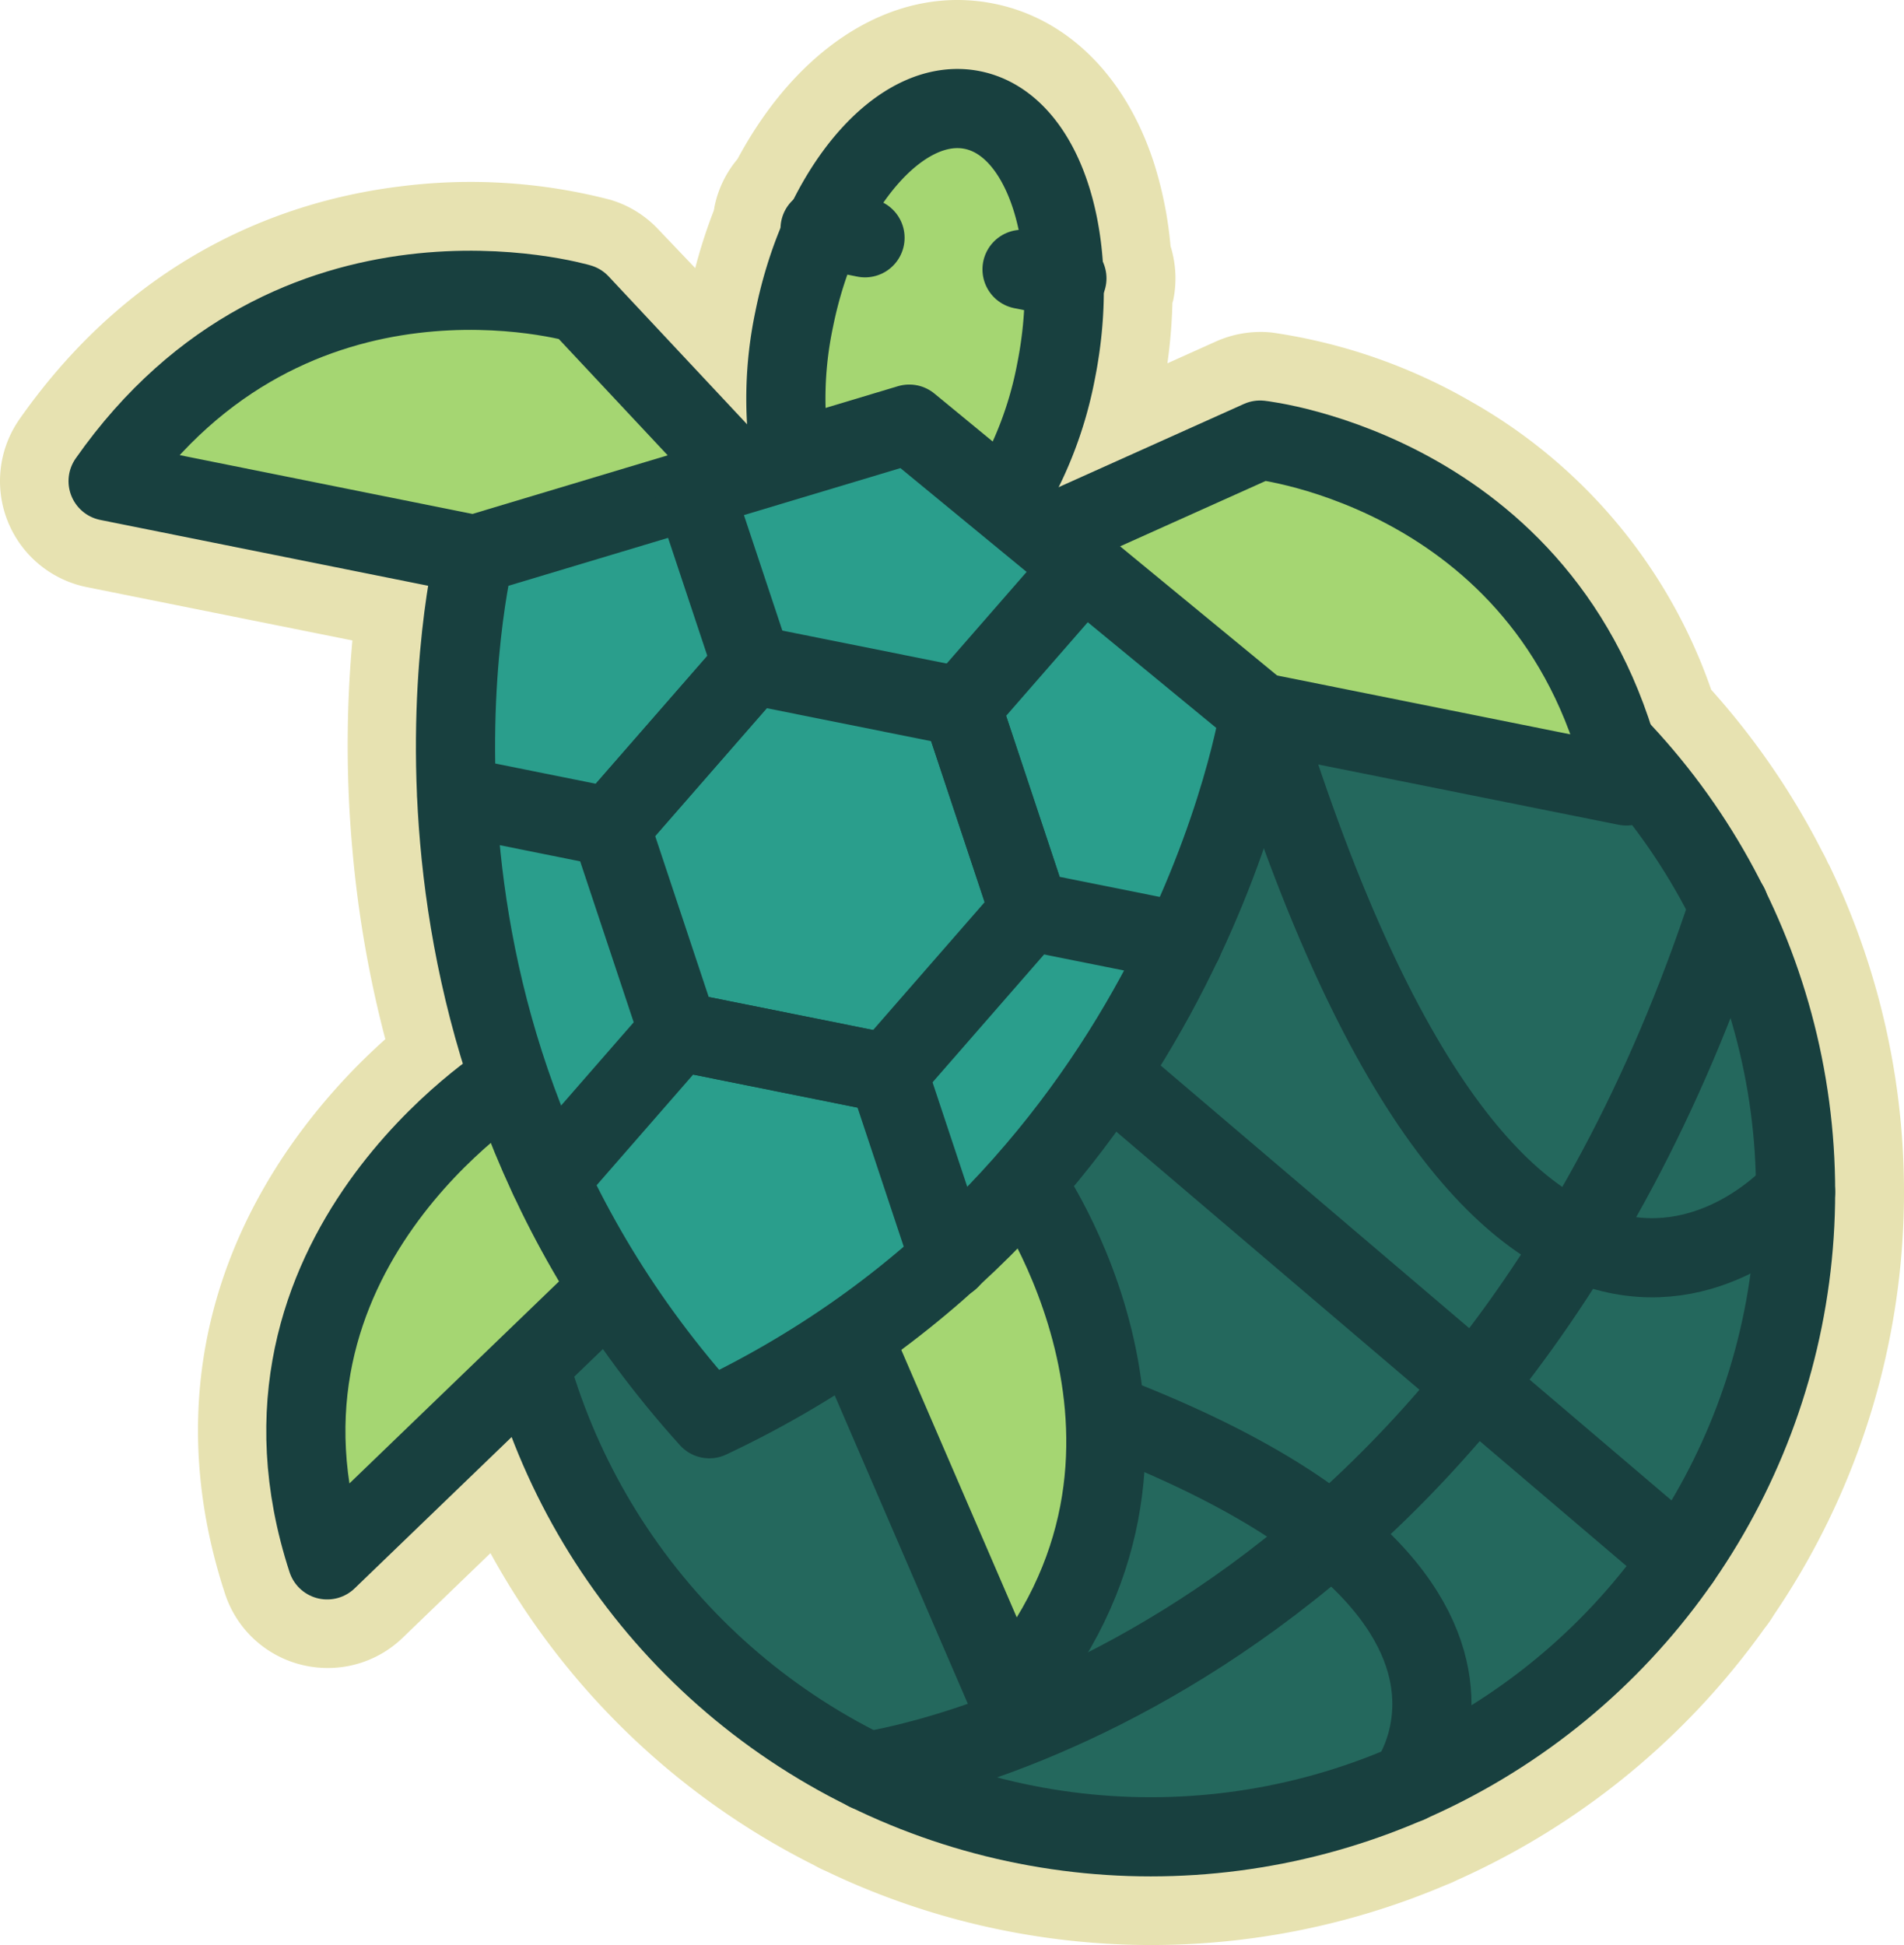 <svg xmlns="http://www.w3.org/2000/svg" id="Layer_1" width="279.243" height="285.278" data-name="Layer 1"><defs id="defs4"><style id="style2">.cls-23,.cls-24,.cls-25{stroke:#18403f;stroke-linecap:round;stroke-linejoin:round}.cls-23,.cls-24{fill:none}.cls-23{fill-rule:evenodd}.cls-25{fill:#a5d672}.cls-23,.cls-24,.cls-25{stroke-width:11.61px}</style></defs><path id="path298" d="M268.144 126.697a18 18 0 0 0-.89-1.79 111 111 0 0 0-16.29-23.75 77.8 77.8 0 0 0-35.22-42.26 81.7 81.7 0 0 0-29.17-10.12 16 16 0 0 0-8.22 1.3l-7.14 3.21a78 78 0 0 0 .73-8.72c0-.21.1-.41.14-.62a15.8 15.8 0 0 0-.41-7.84 57 57 0 0 0-2.37-12c-4.08-12.8-12.66-21.39-23.53-23.57-14.21-2.86-28.52 5.85-37.61 22.79a15.7 15.7 0 0 0-3.39 7.06c0 .17-.07.35-.1.53a76 76 0 0 0-2.71 8.41l-5.39-5.66a15.8 15.8 0 0 0-7.08-4.37 81.5 81.5 0 0 0-30.85-1.95c-15.88 1.95-38.45 9.44-55.76 34.1a15.86 15.86 0 0 0 9.86 24.67l38.94 7.82a170 170 0 0 0 0 30.68 166 166 0 0 0 4.83 27.8 91 91 0 0 0-13.53 15.11c-14.16 20-17.62 42.87-10 66.17a15.79 15.79 0 0 0 11.24 10.48 16 16 0 0 0 3.84.47 15.8 15.8 0 0 0 11-4.44l12.87-12.41a110.57 110.57 0 0 0 47.46 45.77 16 16 0 0 0 1.75.87 110.4 110.4 0 0 0 91 2 16 16 0 0 0 1.55-.68 110.9 110.9 0 0 0 45.09-36.92 16.4 16.4 0 0 0 1.35-1.94 110.3 110.3 0 0 0 8.06-110.17z" style="fill:#e7e2b1"/><circle id="circle300" cx="168.764" cy="174.827" r="94.58" style="fill:#24685d;stroke:#18403f;stroke-width:11.61px;stroke-linecap:round;stroke-linejoin:round"/><path id="path302" d="M127.184 259.797s88.56-11.93 126.39-126.93" class="cls-23" style="fill:none;fill-rule:evenodd;stroke:#18403f;stroke-width:11.61px;stroke-linecap:round;stroke-linejoin:round"/><path id="line304" d="m162.624 157.427 83.81 71.36" class="cls-24" style="fill:none;stroke:#18403f;stroke-width:11.61px;stroke-linecap:round;stroke-linejoin:round"/><path id="path306" d="M263.334 174.827s-42 48.06-78.56-70.34" class="cls-23" style="fill:none;fill-rule:evenodd;stroke:#18403f;stroke-width:11.61px;stroke-linecap:round;stroke-linejoin:round"/><path id="path308" d="M206.574 261.547s29-38.42-81.56-65.52" class="cls-23" style="fill:none;fill-rule:evenodd;stroke:#18403f;stroke-width:11.61px;stroke-linecap:round;stroke-linejoin:round"/><path id="path310" d="M150.344 173.457s28.27 39.62-2.54 75.37l-22.79-52.8" class="cls-25" style="fill:#a5d672;stroke:#18403f;stroke-width:11.61px;stroke-linecap:round;stroke-linejoin:round"/><path id="path312" d="M74.734 158.267s-41.37 25.64-26.75 70.52l41.41-39.92" class="cls-25" style="fill:#a5d672;stroke:#18403f;stroke-width:11.61px;stroke-linecap:round;stroke-linejoin:round"/><path id="path314" d="M147.374 73.727a56.4 56.4 0 0 0 7.49-19.18c3.83-19.09-1.66-36.28-12.26-38.41s-22.3 11.62-26.13 30.7a56.2 56.2 0 0 0-.5 20.57" class="cls-25" style="fill:#a5d672;stroke:#18403f;stroke-width:11.61px;stroke-linecap:round;stroke-linejoin:round"/><path id="path316" d="m153.374 78.667 31.43-14.12s43.64 4.77 53.72 50.73l-53.75-10.79" class="cls-25" style="fill:#a5d672;stroke:#18403f;stroke-width:11.61px;stroke-linecap:round;stroke-linejoin:round"/><path id="path318" d="m108.574 69.667-23.55-25.16s-42.13-12.48-69.17 26.06l53.72 10.79" class="cls-25" style="fill:#a5d672;stroke:#18403f;stroke-width:11.61px;stroke-linecap:round;stroke-linejoin:round"/><path id="path320" d="m133.354 62.207-63.78 19.15s-17.27 69.42 34.46 126.73c69.84-32.9 80.71-103.6 80.71-103.6z" style="fill:#2a9e8c;stroke:#18403f;stroke-width:11.61px;stroke-linecap:round;stroke-linejoin:round"/><path id="line322" d="m149.894 39.507 6.58 1.32" class="cls-24" style="fill:none;stroke:#18403f;stroke-width:11.61px;stroke-linecap:round;stroke-linejoin:round"/><path id="line324" d="m126.864 34.877-6.59-1.32" class="cls-24" style="fill:none;stroke:#18403f;stroke-width:11.61px;stroke-linecap:round;stroke-linejoin:round"/><path id="polygon326" d="m707.72 872.49 30.71 6.16 9.96 29.96-20.75 23.79-30.72-6.17-9.96-29.95z" class="cls-24" style="fill:none;stroke:#18403f;stroke-width:11.61px;stroke-linecap:round;stroke-linejoin:round" transform="translate(-597.426 -774.973)"/><path id="polyline328" d="m770.92 913.13-22.53-4.52-9.96-29.96 17.87-20.49" class="cls-24" style="fill:none;stroke:#18403f;stroke-width:11.61px;stroke-linecap:round;stroke-linejoin:round" transform="translate(-597.426 -774.973)"/><path id="polyline330" d="m664.43 891.75 22.53 4.53 20.76-23.79-8.58-25.8" class="cls-24" style="fill:none;stroke:#18403f;stroke-width:11.61px;stroke-linecap:round;stroke-linejoin:round" transform="translate(-597.426 -774.973)"/><path id="polyline332" d="m678.04 947.88 18.88-21.65 30.72 6.17 9.07 27.3" class="cls-24" style="fill:none;stroke:#18403f;stroke-width:11.61px;stroke-linecap:round;stroke-linejoin:round" transform="translate(-597.426 -774.973)"/></svg>
